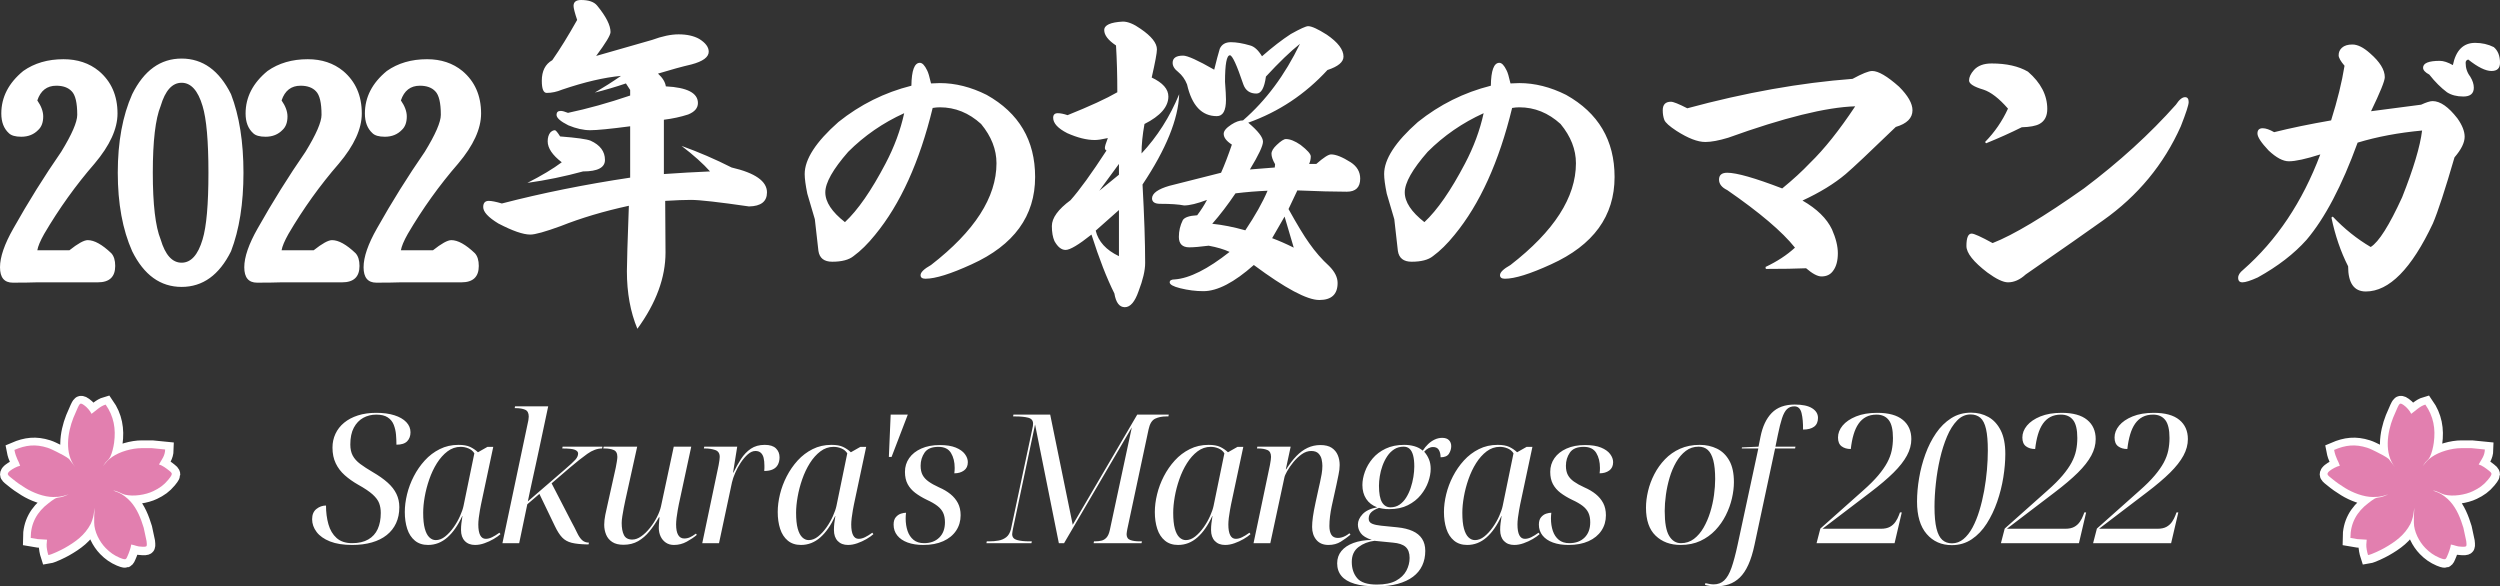 <svg width="1650" height="387"
  xmlns="http://www.w3.org/2000/svg"
  xmlns:xlink="http://www.w3.org/1999/xlink" xml:space="preserve" overflow="hidden">
  <rect width="100%" height="100%" fill="#333333" stroke="none"/>
  <defs>
    <clipPath id="clip0">
      <rect x="1375" y="1044" width="1650" height="387"/>
    </clipPath>
  </defs>
  <g clip-path="url(#clip0)" transform="translate(-1375 -1044)">
    <g>
      <g>
        <g>
          <g>
            <path d="M642.74 638.847C642.136 638.421 641.007 637.591 640.238 637.957 639.611 638.257 638.917 639.887 638.599 640.524 638.599 640.524 635.703 647.2 635.703 647.2 631.805 657.081 629.795 670.757 636.926 679.691 636.926 679.691 632.822 674.331 632.822 674.331 631.267 672.982 626.699 670.593 624.708 669.642 622.688 668.686 620.739 667.613 618.598 666.934 610.671 664.423 604.309 665.144 596.78 668.377 597.797 673.788 599.694 675.854 600.561 678.824 598.612 679.185 595.412 680.914 593.875 682.165 593.191 682.718 592.156 683.622 592.489 684.615 592.746 685.393 594.63 686.737 595.323 687.309 598.443 689.876 600.631 691.385 604.051 693.498 609.148 696.646 616.317 699.41 622.379 699.42 625.092 699.424 626.385 699.34 629.069 698.717 629.069 698.717 632.56 697.682 632.56 697.682 630.826 698.412 629.472 699.04 627.612 699.495 626.08 699.87 625.059 699.706 623.541 700.497 622.473 701.055 620.51 702.592 619.47 703.374 611.702 709.193 607.542 716.708 607.542 726.401 607.542 726.401 612.198 727.188 612.198 727.188 612.198 727.188 618.303 727.563 618.303 727.563 618.303 727.563 618.041 730.753 618.041 730.753 617.928 732.726 618.561 735.827 619.179 737.715 621.559 737.345 627.692 734.347 629.941 733.072 637.09 729.024 643.274 724.592 647.168 717.12 647.758 715.991 648.4 713.981 648.704 712.781 649.182 711.137 649.566 707.056 649.74 706.527 649.74 706.527 649.543 709.474 649.449 712.112 649.379 714.29 649.435 716.248 649.435 716.248 649.44 722.184 652.902 728.893 657.001 733.072 659.808 735.944 662.609 737.917 666.306 739.496 667.093 739.828 669.234 740.69 670.026 740.419 670.785 740.151 671.16 738.98 671.474 738.296 672.326 736.446 673.694 732.73 673.868 730.753 676.627 731.175 677.531 732.159 681.143 732.206 681.856 732.21 683.584 732.36 683.983 731.742 684.4 731.241 684.025 729.099 683.983 728.434 683.983 728.434 682.118 719.729 682.118 719.729 682.118 719.729 680.577 715.087 680.577 715.087 678.3 708.884 675.198 703.172 669.796 699.101 665.556 695.906 664.268 696.351 661.944 695.067 666.058 695.897 667.337 697.302 669.796 697.902 675.325 699.242 683.313 698.033 688.415 695.573 692.481 693.615 695.381 691.615 698.281 688.105 698.928 687.328 700.591 685.318 700.647 684.334 700.699 683.317 699.593 682.582 698.89 682.015 697.026 680.525 694.491 678.609 692.195 677.953 694.121 674.538 696.178 672.247 696.271 668.086 696.271 668.086 687.543 667.22 687.543 667.22 687.543 667.22 680.562 667.22 680.562 667.22 674.514 667.224 666.32 669.487 661.359 672.954 658.238 675.133 657.521 676.28 655.249 679.11 655.249 679.11 656.819 676.791 656.819 676.791 657.896 675.446 659.194 674.594 659.99 673.02 661.251 670.522 662.174 666.521 662.563 663.734 663.846 654.514 662.417 646.207 656.997 638.496 653.333 639.54 650.691 642.459 647.688 644.586 646.657 642.492 644.661 640.182 642.74 638.847Z" stroke="#FFFFFF" stroke-width="10.737" stroke-miterlimit="8" fill="#FFFFFF" fill-rule="evenodd" transform="matrix(1 0 0 1.001 787.965 672.135)"/>
            <path d="M642.506 638.613C641.902 638.186 640.772 637.357 640.004 637.722 639.376 638.022 638.683 639.653 638.364 640.29 638.364 640.29 635.469 646.966 635.469 646.966 631.571 656.847 629.561 670.522 636.692 679.457 636.692 679.457 632.588 674.097 632.588 674.097 631.032 672.748 626.464 670.358 624.473 669.407 622.454 668.452 620.505 667.379 618.364 666.7 610.437 664.188 604.075 664.91 596.546 668.142 597.562 673.554 599.46 675.62 600.327 678.585 598.378 678.951 595.178 680.68 593.641 681.931 592.957 682.483 591.922 683.388 592.254 684.381 592.512 685.159 594.395 686.503 595.089 687.075 598.209 689.642 600.397 691.151 603.817 693.264 608.914 696.412 616.082 699.176 622.145 699.186 624.857 699.19 626.151 699.106 628.835 698.483 628.835 698.483 632.325 697.447 632.325 697.447 630.592 698.178 629.238 698.806 627.378 699.26 625.846 699.635 624.825 699.471 623.307 700.263 622.238 700.821 620.275 702.357 619.235 703.14 611.468 708.958 607.307 716.473 607.307 726.167 607.307 726.167 611.959 726.954 611.959 726.954 611.959 726.954 618.069 727.328 618.069 727.328 618.069 727.328 617.806 730.519 617.806 730.519 617.694 732.491 618.326 735.593 618.945 737.481 621.325 737.111 627.458 734.112 629.706 732.838 636.856 728.79 643.04 724.358 646.933 716.886 647.524 715.757 648.161 713.747 648.47 712.547 648.948 710.903 649.332 706.822 649.505 706.293 649.505 706.293 649.309 709.24 649.215 711.877 649.145 714.056 649.201 716.014 649.201 716.014 649.206 721.95 652.668 728.654 656.767 732.838 659.574 735.71 662.375 737.682 666.072 739.261 666.859 739.594 669 740.456 669.792 740.184 670.551 739.917 670.925 738.746 671.239 738.062 672.092 736.211 673.46 732.496 673.633 730.519 676.388 730.941 677.297 731.925 680.909 731.971 681.621 731.976 683.35 732.126 683.748 731.508 684.165 731.002 683.791 728.865 683.748 728.2 683.748 728.2 681.884 719.495 681.884 719.495 681.884 719.495 680.342 714.852 680.342 714.852 678.065 708.649 674.964 702.938 669.562 698.867 665.322 695.672 664.034 696.117 661.71 694.833 665.823 695.662 667.102 697.068 669.562 697.668 675.09 699.008 683.078 697.799 688.18 695.339 692.247 693.381 695.147 691.38 698.047 687.871 698.694 687.093 700.357 685.084 700.413 684.1 700.465 683.083 699.359 682.347 698.656 681.781 696.792 680.291 694.257 678.375 691.961 677.719 693.887 674.303 695.943 672.012 696.037 667.852 696.037 667.852 687.309 666.981 687.309 666.981 687.309 666.981 680.328 666.981 680.328 666.981 674.28 666.99 666.086 669.253 661.124 672.72 658.004 674.898 657.287 676.046 655.015 678.876 655.015 678.876 656.584 676.557 656.584 676.557 657.662 675.212 658.96 674.359 659.756 672.785 661.017 670.288 661.94 666.287 662.328 663.5 663.612 654.279 662.183 645.973 656.763 638.261 653.099 639.306 650.456 642.225 647.453 644.352 646.423 642.258 644.427 639.948 642.506 638.613Z" fill="#E27FAF" fill-rule="evenodd" transform="matrix(1 0 0 1.001 787.965 672.135)"/>
          </g>
        </g>
      </g>
    </g>
    <g>
      <g>
        <g>
          <g>
            <path d="M642.74 638.847C642.136 638.421 641.007 637.591 640.238 637.957 639.611 638.257 638.917 639.887 638.599 640.524 638.599 640.524 635.703 647.2 635.703 647.2 631.805 657.081 629.795 670.757 636.926 679.691 636.926 679.691 632.822 674.331 632.822 674.331 631.267 672.982 626.699 670.593 624.708 669.642 622.688 668.686 620.739 667.613 618.598 666.934 610.671 664.423 604.309 665.144 596.78 668.377 597.797 673.788 599.694 675.854 600.561 678.824 598.612 679.185 595.412 680.914 593.875 682.165 593.191 682.718 592.156 683.622 592.489 684.615 592.746 685.393 594.63 686.737 595.323 687.309 598.443 689.876 600.631 691.385 604.051 693.498 609.148 696.646 616.317 699.41 622.379 699.42 625.092 699.424 626.385 699.34 629.069 698.717 629.069 698.717 632.56 697.682 632.56 697.682 630.826 698.412 629.472 699.04 627.612 699.495 626.08 699.87 625.059 699.706 623.541 700.497 622.473 701.055 620.51 702.592 619.47 703.374 611.702 709.193 607.542 716.708 607.542 726.401 607.542 726.401 612.198 727.188 612.198 727.188 612.198 727.188 618.303 727.563 618.303 727.563 618.303 727.563 618.041 730.753 618.041 730.753 617.928 732.726 618.561 735.827 619.179 737.715 621.559 737.345 627.692 734.347 629.941 733.072 637.09 729.024 643.274 724.592 647.168 717.12 647.758 715.991 648.4 713.981 648.704 712.781 649.182 711.137 649.566 707.056 649.74 706.527 649.74 706.527 649.543 709.474 649.449 712.112 649.379 714.29 649.435 716.248 649.435 716.248 649.44 722.184 652.902 728.893 657.001 733.072 659.808 735.944 662.609 737.917 666.306 739.496 667.093 739.828 669.234 740.69 670.026 740.419 670.785 740.151 671.16 738.98 671.474 738.296 672.326 736.446 673.694 732.73 673.868 730.753 676.627 731.175 677.531 732.159 681.143 732.206 681.856 732.21 683.584 732.36 683.983 731.742 684.4 731.241 684.025 729.099 683.983 728.434 683.983 728.434 682.118 719.729 682.118 719.729 682.118 719.729 680.577 715.087 680.577 715.087 678.3 708.884 675.198 703.172 669.796 699.101 665.556 695.906 664.268 696.351 661.944 695.067 666.058 695.897 667.337 697.302 669.796 697.902 675.325 699.242 683.313 698.033 688.415 695.573 692.481 693.615 695.381 691.615 698.281 688.105 698.928 687.328 700.591 685.318 700.647 684.334 700.699 683.317 699.593 682.582 698.89 682.015 697.026 680.525 694.491 678.609 692.195 677.953 694.121 674.538 696.178 672.247 696.271 668.086 696.271 668.086 687.543 667.22 687.543 667.22 687.543 667.22 680.562 667.22 680.562 667.22 674.514 667.224 666.32 669.487 661.359 672.954 658.238 675.133 657.521 676.28 655.249 679.11 655.249 679.11 656.819 676.791 656.819 676.791 657.896 675.446 659.194 674.594 659.99 673.02 661.251 670.522 662.174 666.521 662.563 663.734 663.846 654.514 662.417 646.207 656.997 638.496 653.333 639.54 650.691 642.459 647.688 644.586 646.657 642.492 644.661 640.182 642.74 638.847Z" stroke="#FFFFFF" stroke-width="10.737" stroke-miterlimit="8" fill="#FFFFFF" fill-rule="evenodd" transform="matrix(1 0 0 1.001 2318.96 672.135)"/>
            <path d="M642.506 638.613C641.902 638.186 640.772 637.357 640.004 637.722 639.376 638.022 638.683 639.653 638.364 640.29 638.364 640.29 635.469 646.966 635.469 646.966 631.571 656.847 629.561 670.522 636.692 679.457 636.692 679.457 632.588 674.097 632.588 674.097 631.032 672.748 626.464 670.358 624.473 669.407 622.454 668.452 620.505 667.379 618.364 666.7 610.437 664.188 604.075 664.91 596.546 668.142 597.562 673.554 599.46 675.62 600.327 678.585 598.378 678.951 595.178 680.68 593.641 681.931 592.957 682.483 591.922 683.388 592.254 684.381 592.512 685.159 594.395 686.503 595.089 687.075 598.209 689.642 600.397 691.151 603.817 693.264 608.914 696.412 616.082 699.176 622.145 699.186 624.857 699.19 626.151 699.106 628.835 698.483 628.835 698.483 632.325 697.447 632.325 697.447 630.592 698.178 629.238 698.806 627.378 699.26 625.846 699.635 624.825 699.471 623.307 700.263 622.238 700.821 620.275 702.357 619.235 703.14 611.468 708.958 607.307 716.473 607.307 726.167 607.307 726.167 611.959 726.954 611.959 726.954 611.959 726.954 618.069 727.328 618.069 727.328 618.069 727.328 617.806 730.519 617.806 730.519 617.694 732.491 618.326 735.593 618.945 737.481 621.325 737.111 627.458 734.112 629.706 732.838 636.856 728.79 643.04 724.358 646.933 716.886 647.524 715.757 648.161 713.747 648.47 712.547 648.948 710.903 649.332 706.822 649.505 706.293 649.505 706.293 649.309 709.24 649.215 711.877 649.145 714.056 649.201 716.014 649.201 716.014 649.206 721.95 652.668 728.654 656.767 732.838 659.574 735.71 662.375 737.682 666.072 739.261 666.859 739.594 669 740.456 669.792 740.184 670.551 739.917 670.925 738.746 671.239 738.062 672.092 736.211 673.46 732.496 673.633 730.519 676.388 730.941 677.297 731.925 680.909 731.971 681.621 731.976 683.35 732.126 683.748 731.508 684.165 731.002 683.791 728.865 683.748 728.2 683.748 728.2 681.884 719.495 681.884 719.495 681.884 719.495 680.342 714.852 680.342 714.852 678.065 708.649 674.964 702.938 669.562 698.867 665.322 695.672 664.034 696.117 661.71 694.833 665.823 695.662 667.102 697.068 669.562 697.668 675.09 699.008 683.078 697.799 688.18 695.339 692.247 693.381 695.147 691.38 698.047 687.871 698.694 687.093 700.357 685.084 700.413 684.1 700.465 683.083 699.359 682.347 698.656 681.781 696.792 680.291 694.257 678.375 691.961 677.719 693.887 674.303 695.943 672.012 696.037 667.852 696.037 667.852 687.309 666.981 687.309 666.981 687.309 666.981 680.328 666.981 680.328 666.981 674.28 666.99 666.086 669.253 661.124 672.72 658.004 674.898 657.287 676.046 655.015 678.876 655.015 678.876 656.584 676.557 656.584 676.557 657.662 675.212 658.96 674.359 659.756 672.785 661.017 670.288 661.94 666.287 662.328 663.5 663.612 654.279 662.183 645.973 656.763 638.261 653.099 639.306 650.456 642.225 647.453 644.352 646.423 642.258 644.427 639.948 642.506 638.613Z" fill="#E27FAF" fill-rule="evenodd" transform="matrix(1 0 0 1.001 2318.96 672.135)"/>
          </g>
        </g>
      </g>
    </g>
    <path d="M2282.15 1400.94C2278.11 1401.42 2274.6 1402.78 2271.63 1405.04 2268.65 1407.3 2267.17 1410.56 2267.17 1414.84 2267.17 1419.2 2268.36 1422.78 2270.73 1425.59 2273.11 1428.41 2277.43 1429.81 2283.7 1429.81 2289.01 1429.81 2293.23 1428.96 2296.36 1427.26 2299.49 1425.55 2301.77 1423.36 2303.2 1420.66 2304.62 1417.97 2305.34 1415.16 2305.34 1412.23 2305.34 1408.98 2304.47 1406.56 2302.72 1404.98 2300.98 1403.4 2298.16 1402.45 2294.28 1402.13ZM2364.87 1338.92C2361.7 1338.92 2358.81 1339.91 2356.19 1341.89 2353.57 1343.87 2351.26 1346.47 2349.23 1349.67 2347.21 1352.88 2345.53 1356.43 2344.18 1360.31 2342.83 1364.19 2341.82 1368.05 2341.15 1371.89 2340.47 1375.73 2340.14 1379.24 2340.14 1382.41 2340.14 1386.76 2340.49 1390.25 2341.21 1392.86 2341.92 1395.48 2342.91 1397.4 2344.18 1398.62 2345.45 1399.85 2346.88 1400.47 2348.46 1400.47 2350.6 1400.47 2352.66 1399.67 2354.64 1398.09 2356.63 1396.51 2358.47 1394.51 2360.17 1392.09 2361.88 1389.67 2363.31 1387.18 2364.46 1384.6 2365.6 1382.03 2366.38 1379.79 2366.77 1377.89L2373.91 1343.2C2373.04 1341.77 2371.77 1340.7 2370.1 1339.99 2368.44 1339.28 2366.69 1338.92 2364.87 1338.92ZM2174.05 1338.92C2170.88 1338.92 2167.99 1339.91 2165.37 1341.89 2162.76 1343.87 2160.44 1346.47 2158.42 1349.67 2156.39 1352.88 2154.71 1356.43 2153.36 1360.31 2152.01 1364.19 2151 1368.05 2150.33 1371.89 2149.66 1375.73 2149.32 1379.24 2149.32 1382.41 2149.32 1386.76 2149.68 1390.25 2150.39 1392.86 2151.1 1395.48 2152.09 1397.4 2153.36 1398.62 2154.63 1399.85 2156.06 1400.47 2157.64 1400.47 2159.78 1400.47 2161.84 1399.67 2163.83 1398.09 2165.81 1396.51 2167.65 1394.51 2169.36 1392.09 2171.06 1389.67 2172.49 1387.18 2173.64 1384.6 2174.79 1382.03 2175.56 1379.79 2175.96 1377.89L2183.09 1343.2C2182.22 1341.77 2180.95 1340.7 2179.29 1339.99 2177.62 1339.28 2175.88 1338.92 2174.05 1338.92ZM1925.16 1338.92C1921.99 1338.92 1919.09 1339.91 1916.48 1341.89 1913.86 1343.87 1911.54 1346.47 1909.52 1349.67 1907.5 1352.88 1905.82 1356.43 1904.47 1360.31 1903.12 1364.19 1902.11 1368.05 1901.44 1371.89 1900.76 1375.73 1900.42 1379.24 1900.42 1382.41 1900.42 1386.76 1900.78 1390.25 1901.49 1392.86 1902.21 1395.48 1903.2 1397.4 1904.47 1398.62 1905.74 1399.85 1907.16 1400.47 1908.75 1400.47 1910.89 1400.47 1912.95 1399.67 1914.93 1398.09 1916.91 1396.51 1918.76 1394.51 1920.46 1392.09 1922.17 1389.67 1923.59 1387.18 1924.74 1384.6 1925.89 1382.03 1926.67 1379.79 1927.06 1377.89L1934.2 1343.2C1933.32 1341.77 1932.06 1340.7 1930.39 1339.99 1928.73 1339.28 1926.98 1338.92 1925.16 1338.92ZM1679.03 1338.92C1675.86 1338.92 1672.97 1339.91 1670.35 1341.89 1667.73 1343.87 1665.42 1346.47 1663.39 1349.67 1661.37 1352.88 1659.69 1356.43 1658.34 1360.31 1656.99 1364.19 1655.98 1368.05 1655.31 1371.89 1654.63 1375.73 1654.3 1379.24 1654.3 1382.41 1654.3 1386.76 1654.65 1390.25 1655.37 1392.86 1656.08 1395.48 1657.07 1397.4 1658.34 1398.62 1659.61 1399.85 1661.03 1400.47 1662.62 1400.47 1664.76 1400.47 1666.82 1399.67 1668.8 1398.09 1670.79 1396.51 1672.63 1394.51 1674.33 1392.09 1676.04 1389.67 1677.46 1387.18 1678.61 1384.6 1679.76 1382.03 1680.54 1379.79 1680.93 1377.89L1688.07 1343.2C1687.2 1341.77 1685.93 1340.7 1684.26 1339.99 1682.6 1339.28 1680.85 1338.92 1679.03 1338.92ZM2496.07 1338.8C2492.9 1338.8 2490.08 1339.73 2487.63 1341.59 2485.17 1343.46 2483.05 1345.93 2481.26 1349.02 2479.48 1352.11 2478.03 1355.53 2476.92 1359.3 2475.81 1363.06 2475 1366.84 2474.49 1370.64 2473.97 1374.45 2473.71 1377.97 2473.71 1381.22 2473.71 1388.98 2474.68 1394.47 2476.63 1397.67 2478.57 1400.88 2481.16 1402.49 2484.42 1402.49 2487.67 1402.49 2490.52 1401.55 2492.98 1399.69 2495.43 1397.83 2497.56 1395.36 2499.34 1392.27 2501.12 1389.18 2502.59 1385.77 2503.74 1382.05 2504.89 1378.33 2505.72 1374.56 2506.24 1370.76 2506.75 1366.96 2507.01 1363.44 2507.01 1360.19 2507.01 1355.04 2506.59 1350.9 2505.76 1347.77 2504.93 1344.64 2503.72 1342.37 2502.13 1340.94 2500.55 1339.51 2498.53 1338.8 2496.07 1338.8ZM2301.41 1338.8C2299.04 1338.8 2296.96 1339.38 2295.17 1340.53 2293.39 1341.67 2291.86 1343.2 2290.59 1345.1 2289.32 1347 2288.27 1349.1 2287.44 1351.4 2286.61 1353.69 2286.01 1355.99 2285.66 1358.29 2285.3 1360.58 2285.12 1362.68 2285.12 1364.58 2285.12 1369.65 2285.8 1373.3 2287.14 1375.52 2288.49 1377.73 2290.36 1378.84 2292.73 1378.84 2294.95 1378.84 2296.92 1378.27 2298.62 1377.12 2300.32 1375.97 2301.79 1374.43 2303.02 1372.49 2304.25 1370.54 2305.26 1368.39 2306.05 1366.01 2306.84 1363.63 2307.44 1361.22 2307.84 1358.76 2308.23 1356.31 2308.43 1354.01 2308.43 1351.87 2308.43 1348.94 2308.17 1346.51 2307.66 1344.56 2307.14 1342.62 2306.37 1341.18 2305.34 1340.23 2304.31 1339.28 2303 1338.8 2301.41 1338.8ZM1773.42 1338.8 1795.54 1338.8 1787.69 1374.33C1787.38 1375.75 1787.04 1377.4 1786.68 1379.26 1786.32 1381.12 1786.01 1382.94 1785.73 1384.72 1785.45 1386.51 1785.31 1387.99 1785.31 1389.18 1785.31 1392.51 1785.81 1395.16 1786.8 1397.14 1787.79 1399.12 1789.63 1400.11 1792.33 1400.11 1794.23 1400.11 1796.19 1399.4 1798.22 1397.97 1800.24 1396.54 1802.16 1394.68 1803.98 1392.39 1805.81 1390.09 1807.35 1387.69 1808.62 1385.2 1809.89 1382.7 1810.76 1380.39 1811.24 1378.25L1819.68 1338.8 1831.22 1338.8 1823.01 1376.94C1822.85 1377.81 1822.61 1379.08 1822.3 1380.74 1821.98 1382.41 1821.72 1384.11 1821.52 1385.85 1821.33 1387.59 1821.23 1389.02 1821.23 1390.13 1821.23 1393.22 1821.68 1395.53 1822.59 1397.08 1823.51 1398.62 1824.83 1399.4 1826.58 1399.4 1827.93 1399.4 1829.17 1399.14 1830.32 1398.62 1831.47 1398.11 1832.8 1397.3 1834.31 1396.19L1834.9 1397.02C1833.16 1398.53 1830.96 1400.01 1828.3 1401.48 1825.65 1402.94 1822.81 1403.67 1819.8 1403.67 1817.74 1403.67 1815.95 1403.16 1814.45 1402.13 1812.94 1401.1 1811.79 1399.73 1811 1398.03 1810.21 1396.33 1809.81 1394.45 1809.81 1392.39 1809.81 1391.75 1809.83 1391.06 1809.87 1390.31 1809.91 1389.55 1809.97 1388.76 1810.05 1387.93 1810.13 1387.1 1810.21 1386.25 1810.29 1385.38L1809.93 1385.38C1807.95 1388.86 1805.85 1391.97 1803.63 1394.7 1801.41 1397.44 1798.91 1399.59 1796.14 1401.18 1793.36 1402.76 1790.15 1403.55 1786.5 1403.55 1783.41 1403.55 1780.93 1402.94 1779.07 1401.71 1777.21 1400.49 1775.86 1398.86 1775.03 1396.84 1774.2 1394.82 1773.78 1392.66 1773.78 1390.37 1773.78 1388.39 1774.02 1386.21 1774.49 1383.83 1774.97 1381.46 1775.44 1379.28 1775.92 1377.3L1781.39 1352.7C1781.63 1351.59 1781.87 1350.29 1782.1 1348.78 1782.34 1347.28 1782.46 1346.21 1782.46 1345.57 1782.46 1343.2 1781.65 1341.67 1780.02 1341 1778.4 1340.33 1776.43 1339.99 1774.14 1339.99L1773.18 1339.99ZM2421.1 1337.73C2425.47 1337.73 2428.99 1338.29 2431.69 1339.4 2434.38 1340.51 2436.39 1341.93 2437.69 1343.67 2439 1345.42 2439.66 1347.2 2439.66 1349.02 2439.66 1351.48 2438.8 1353.32 2437.1 1354.54 2435.39 1355.77 2433.27 1356.39 2430.74 1356.39 2430.82 1355.75 2430.88 1355.14 2430.92 1354.54 2430.96 1353.95 2430.97 1353.38 2430.97 1352.82 2430.97 1348.94 2430.16 1345.65 2428.54 1342.96 2426.91 1340.27 2424.16 1338.92 2420.27 1338.92 2415.91 1338.92 2412.86 1340.19 2411.12 1342.72 2409.37 1345.26 2408.5 1348.15 2408.5 1351.4 2408.5 1353.85 2408.94 1355.89 2409.81 1357.52 2410.68 1359.14 2412.01 1360.58 2413.79 1361.85 2415.58 1363.12 2417.85 1364.39 2420.63 1365.65 2423.56 1366.92 2426.08 1368.41 2428.18 1370.11 2430.28 1371.81 2431.93 1373.79 2433.12 1376.05 2434.3 1378.31 2434.9 1380.98 2434.9 1384.07 2434.9 1387.87 2433.91 1391.26 2431.93 1394.23 2429.94 1397.2 2427.11 1399.52 2423.42 1401.18 2419.74 1402.84 2415.36 1403.67 2410.28 1403.67 2406.32 1403.67 2402.87 1403.14 2399.94 1402.07 2397 1401 2394.73 1399.46 2393.1 1397.44 2391.48 1395.42 2390.66 1393.02 2390.66 1390.25 2390.66 1388.11 2391.16 1386.47 2392.15 1385.32 2393.14 1384.17 2394.27 1383.4 2395.54 1383 2396.81 1382.6 2397.92 1382.41 2398.87 1382.41 2398.79 1383.04 2398.73 1383.67 2398.69 1384.31 2398.65 1384.94 2398.63 1385.57 2398.63 1386.21 2398.63 1389.22 2399.05 1391.95 2399.88 1394.41 2400.71 1396.86 2402.02 1398.82 2403.8 1400.29 2405.59 1401.75 2407.91 1402.49 2410.76 1402.49 2414.96 1402.49 2418.31 1401.26 2420.81 1398.8 2423.3 1396.35 2424.55 1392.98 2424.55 1388.7 2424.55 1386.25 2424.16 1384.17 2423.36 1382.47 2422.57 1380.76 2421.3 1379.24 2419.56 1377.89 2417.81 1376.54 2415.48 1375.2 2412.54 1373.85 2409.61 1372.43 2407.07 1370.9 2404.93 1369.28 2402.79 1367.65 2401.13 1365.73 2399.94 1363.52 2398.75 1361.3 2398.15 1358.6 2398.15 1355.44 2398.15 1352.03 2399.09 1349 2400.95 1346.35 2402.81 1343.69 2405.47 1341.59 2408.92 1340.05 2412.36 1338.51 2416.43 1337.73 2421.1 1337.73ZM2246.46 1337.73C2249.63 1337.73 2252.13 1338.35 2253.95 1339.57 2255.77 1340.8 2257.1 1342.41 2257.93 1344.39 2258.77 1346.37 2259.18 1348.54 2259.18 1350.92 2259.18 1352.9 2258.93 1355.06 2258.41 1357.4 2257.89 1359.73 2257.44 1361.93 2257.04 1363.99L2253.95 1378.01C2253.47 1380.23 2253.1 1382.47 2252.82 1384.72 2252.54 1386.98 2252.4 1389.14 2252.4 1391.2 2252.4 1393.65 2252.84 1395.57 2253.71 1396.96 2254.58 1398.35 2256.01 1399.04 2257.99 1399.04 2258.87 1399.04 2259.72 1398.92 2260.55 1398.68 2261.38 1398.45 2262.22 1398.11 2263.05 1397.67 2263.88 1397.24 2264.73 1396.66 2265.6 1395.95L2266.32 1396.9C2264.42 1398.49 2262.29 1400.01 2259.96 1401.48 2257.62 1402.94 2254.9 1403.67 2251.81 1403.67 2248.32 1403.67 2245.65 1402.54 2243.78 1400.29 2241.92 1398.03 2240.99 1395.2 2240.99 1391.79 2240.99 1389.89 2241.17 1387.65 2241.52 1385.08 2241.88 1382.51 2242.46 1379.4 2243.25 1375.75L2245.27 1366.49C2245.51 1365.38 2245.82 1363.97 2246.22 1362.27 2246.62 1360.56 2246.97 1358.76 2247.29 1356.86 2247.61 1354.96 2247.77 1353.18 2247.77 1351.51 2247.77 1350.17 2247.61 1348.74 2247.29 1347.24 2246.97 1345.73 2246.28 1344.43 2245.21 1343.32 2244.14 1342.21 2242.53 1341.65 2240.39 1341.65 2238.25 1341.65 2236.17 1342.37 2234.15 1343.79 2232.13 1345.22 2230.29 1346.96 2228.62 1349.02 2226.96 1351.08 2225.59 1353.06 2224.52 1354.96 2223.45 1356.86 2222.83 1358.29 2222.68 1359.24L2213.4 1402.49 2202.34 1402.49 2213.16 1350.92C2213.4 1349.81 2213.58 1348.72 2213.7 1347.65 2213.82 1346.58 2213.88 1345.89 2213.88 1345.57 2213.88 1343.2 2213.06 1341.67 2211.44 1341 2209.81 1340.33 2207.85 1339.99 2205.55 1339.99L2204.6 1339.99 2204.84 1338.8 2226.84 1338.8 2223.63 1353.77 2223.86 1353.77C2226.08 1350.29 2228.34 1347.36 2230.64 1344.98 2232.94 1342.6 2235.4 1340.8 2238.02 1339.57 2240.63 1338.35 2243.45 1337.73 2246.46 1337.73ZM1995.22 1337.73C1999.58 1337.73 2003.11 1338.29 2005.8 1339.4 2008.5 1340.51 2010.5 1341.93 2011.81 1343.67 2013.12 1345.42 2013.77 1347.2 2013.77 1349.02 2013.77 1351.48 2012.92 1353.32 2011.21 1354.54 2009.51 1355.77 2007.39 1356.39 2004.85 1356.39 2004.93 1355.75 2004.99 1355.14 2005.03 1354.54 2005.07 1353.95 2005.09 1353.38 2005.09 1352.82 2005.09 1348.94 2004.28 1345.65 2002.65 1342.96 2001.03 1340.27 1998.27 1338.92 1994.39 1338.92 1990.03 1338.92 1986.98 1340.19 1985.23 1342.72 1983.49 1345.26 1982.61 1348.15 1982.61 1351.4 1982.61 1353.85 1983.05 1355.89 1983.92 1357.52 1984.79 1359.14 1986.12 1360.58 1987.91 1361.85 1989.69 1363.12 1991.97 1364.39 1994.74 1365.65 1997.68 1366.92 2000.19 1368.41 2002.3 1370.11 2004.4 1371.81 2006.04 1373.79 2007.23 1376.05 2008.42 1378.31 2009.01 1380.98 2009.01 1384.07 2009.01 1387.87 2008.02 1391.26 2006.04 1394.23 2004.06 1397.2 2001.23 1399.52 1997.54 1401.18 1993.85 1402.84 1989.47 1403.67 1984.4 1403.67 1980.43 1403.67 1976.99 1403.14 1974.05 1402.07 1971.12 1401 1968.84 1399.46 1967.22 1397.44 1965.59 1395.42 1964.78 1393.02 1964.78 1390.25 1964.78 1388.11 1965.27 1386.47 1966.26 1385.32 1967.25 1384.17 1968.38 1383.4 1969.65 1383 1970.92 1382.6 1972.03 1382.41 1972.98 1382.41 1972.9 1383.04 1972.84 1383.67 1972.8 1384.31 1972.76 1384.94 1972.74 1385.57 1972.74 1386.21 1972.74 1389.22 1973.16 1391.95 1973.99 1394.41 1974.83 1396.86 1976.13 1398.82 1977.92 1400.29 1979.7 1401.75 1982.02 1402.49 1984.87 1402.49 1989.08 1402.49 1992.43 1401.26 1994.92 1398.8 1997.42 1396.35 1998.67 1392.98 1998.67 1388.7 1998.67 1386.25 1998.27 1384.17 1997.48 1382.47 1996.69 1380.76 1995.42 1379.24 1993.67 1377.89 1991.93 1376.54 1989.59 1375.2 1986.66 1373.85 1983.72 1372.43 1981.19 1370.9 1979.05 1369.28 1976.91 1367.65 1975.24 1365.73 1974.05 1363.52 1972.86 1361.3 1972.27 1358.6 1972.27 1355.44 1972.27 1352.03 1973.2 1349 1975.06 1346.35 1976.93 1343.69 1979.58 1341.59 1983.03 1340.05 1986.48 1338.51 1990.54 1337.73 1995.22 1337.73ZM2496.78 1337.61C2500.98 1337.61 2504.79 1338.45 2508.2 1340.11 2511.61 1341.77 2514.32 1344.41 2516.34 1348.01 2518.37 1351.61 2519.38 1356.35 2519.38 1362.21 2519.38 1365.61 2518.94 1369.2 2518.07 1372.96 2517.2 1376.72 2515.85 1380.43 2514.03 1384.07 2512.2 1387.71 2509.9 1391 2507.13 1393.93 2504.35 1396.86 2501.06 1399.22 2497.26 1401 2493.45 1402.78 2489.09 1403.67 2484.18 1403.67 2477.44 1403.67 2471.95 1401.63 2467.71 1397.55 2463.47 1393.48 2461.35 1387.32 2461.35 1379.08 2461.35 1375.59 2461.8 1371.93 2462.71 1368.09 2463.62 1364.25 2465.01 1360.53 2466.88 1356.92 2468.74 1353.32 2471.08 1350.05 2473.89 1347.12 2476.71 1344.19 2480.02 1341.87 2483.82 1340.17 2487.63 1338.47 2491.95 1337.61 2496.78 1337.61ZM2363.44 1337.61C2366.69 1337.61 2369.27 1338.07 2371.17 1338.98 2373.08 1339.89 2374.78 1341.06 2376.29 1342.49L2382.59 1338.92 2386.4 1338.92 2378.31 1376.94C2378.15 1377.81 2377.91 1379.08 2377.6 1380.74 2377.28 1382.41 2377.02 1384.11 2376.82 1385.85 2376.62 1387.59 2376.53 1389.02 2376.53 1390.13 2376.53 1393.3 2376.94 1395.67 2377.77 1397.26 2378.61 1398.84 2379.81 1399.63 2381.4 1399.63 2382.75 1399.63 2384.16 1399.28 2385.62 1398.56 2387.09 1397.85 2388.69 1396.86 2390.44 1395.59L2391.15 1396.54C2390.04 1397.57 2388.54 1398.64 2386.63 1399.75 2384.73 1400.86 2382.71 1401.79 2380.57 1402.54 2378.43 1403.3 2376.37 1403.67 2374.38 1403.67 2371.53 1403.67 2369.27 1402.8 2367.61 1401.06 2365.94 1399.32 2365.11 1396.9 2365.11 1393.81 2365.11 1392.23 2365.19 1390.78 2365.35 1389.48 2365.51 1388.17 2365.74 1386.53 2366.06 1384.54L2365.94 1384.54C2363.17 1390.64 2359.9 1395.36 2356.13 1398.68 2352.37 1402.01 2348.1 1403.67 2343.35 1403.67 2339.86 1403.67 2336.97 1402.72 2334.67 1400.82 2332.37 1398.92 2330.68 1396.33 2329.61 1393.04 2328.54 1389.75 2328.01 1386.05 2328.01 1381.93 2328.01 1378.21 2328.5 1374.31 2329.49 1370.23 2330.48 1366.15 2331.97 1362.19 2333.95 1358.35 2335.94 1354.51 2338.35 1351.02 2341.21 1347.89 2344.06 1344.76 2347.35 1342.27 2351.08 1340.41 2354.8 1338.54 2358.93 1337.61 2363.44 1337.61ZM2172.63 1337.61C2175.88 1337.61 2178.45 1338.07 2180.36 1338.98 2182.26 1339.89 2183.96 1341.06 2185.47 1342.49L2191.77 1338.92 2195.58 1338.92 2187.49 1376.94C2187.33 1377.81 2187.09 1379.08 2186.78 1380.74 2186.46 1382.41 2186.2 1384.11 2186 1385.85 2185.81 1387.59 2185.71 1389.02 2185.71 1390.13 2185.71 1393.3 2186.12 1395.67 2186.96 1397.26 2187.79 1398.84 2189 1399.63 2190.58 1399.63 2191.93 1399.63 2193.34 1399.28 2194.8 1398.56 2196.27 1397.85 2197.88 1396.86 2199.62 1395.59L2200.33 1396.54C2199.22 1397.57 2197.72 1398.64 2195.81 1399.75 2193.91 1400.86 2191.89 1401.79 2189.75 1402.54 2187.61 1403.3 2185.55 1403.67 2183.57 1403.67 2180.71 1403.67 2178.45 1402.8 2176.79 1401.06 2175.12 1399.32 2174.29 1396.9 2174.29 1393.81 2174.29 1392.23 2174.37 1390.78 2174.53 1389.48 2174.69 1388.17 2174.92 1386.53 2175.24 1384.54L2175.12 1384.54C2172.35 1390.64 2169.08 1395.36 2165.31 1398.68 2161.55 1402.01 2157.29 1403.67 2152.53 1403.67 2149.04 1403.67 2146.15 1402.72 2143.85 1400.82 2141.55 1398.92 2139.86 1396.33 2138.79 1393.04 2137.72 1389.75 2137.19 1386.05 2137.19 1381.93 2137.19 1378.21 2137.68 1374.31 2138.68 1370.23 2139.67 1366.15 2141.15 1362.19 2143.13 1358.35 2145.12 1354.51 2147.53 1351.02 2150.39 1347.89 2153.24 1344.76 2156.53 1342.27 2160.26 1340.41 2163.98 1338.54 2168.11 1337.61 2172.63 1337.61ZM1923.73 1337.61C1926.98 1337.61 1929.56 1338.07 1931.46 1338.98 1933.36 1339.89 1935.07 1341.06 1936.57 1342.49L1942.88 1338.92 1946.68 1338.92 1938.6 1376.94C1938.44 1377.81 1938.2 1379.08 1937.88 1380.74 1937.57 1382.41 1937.31 1384.11 1937.11 1385.85 1936.91 1387.59 1936.81 1389.02 1936.81 1390.13 1936.81 1393.3 1937.23 1395.67 1938.06 1397.26 1938.89 1398.84 1940.1 1399.63 1941.69 1399.63 1943.04 1399.63 1944.44 1399.28 1945.91 1398.56 1947.38 1397.85 1948.98 1396.86 1950.73 1395.59L1951.44 1396.54C1950.33 1397.57 1948.82 1398.64 1946.92 1399.75 1945.02 1400.86 1943 1401.79 1940.86 1402.54 1938.72 1403.3 1936.65 1403.67 1934.67 1403.67 1931.82 1403.67 1929.56 1402.8 1927.89 1401.06 1926.23 1399.32 1925.4 1396.9 1925.4 1393.81 1925.4 1392.23 1925.48 1390.78 1925.63 1389.48 1925.79 1388.17 1926.03 1386.53 1926.35 1384.54L1926.23 1384.54C1923.45 1390.64 1920.18 1395.36 1916.42 1398.68 1912.65 1402.01 1908.39 1403.67 1903.64 1403.67 1900.15 1403.67 1897.25 1402.72 1894.95 1400.82 1892.66 1398.92 1890.97 1396.33 1889.9 1393.04 1888.83 1389.75 1888.3 1386.05 1888.3 1381.93 1888.3 1378.21 1888.79 1374.31 1889.78 1370.23 1890.77 1366.15 1892.26 1362.19 1894.24 1358.35 1896.22 1354.51 1898.64 1351.02 1901.49 1347.89 1904.35 1344.76 1907.64 1342.27 1911.36 1340.41 1915.09 1338.54 1919.21 1337.61 1923.73 1337.61ZM1879.75 1337.61C1883.08 1337.61 1885.54 1338.39 1887.12 1339.93 1888.71 1341.48 1889.5 1343.44 1889.5 1345.81 1889.5 1347.63 1889.14 1349.24 1888.43 1350.62 1887.72 1352.01 1886.61 1353.06 1885.1 1353.77 1883.59 1354.49 1881.69 1354.84 1879.39 1354.84 1879.47 1354.21 1879.51 1353.59 1879.51 1353 1879.51 1352.41 1879.51 1351.83 1879.51 1351.28 1879.51 1349.3 1879.33 1347.59 1878.98 1346.17 1878.62 1344.74 1878.01 1343.63 1877.13 1342.84 1876.26 1342.05 1875.07 1341.65 1873.57 1341.65 1871.9 1341.65 1870.24 1342.39 1868.57 1343.85 1866.91 1345.32 1865.34 1347.16 1863.87 1349.38 1862.41 1351.59 1861.18 1353.87 1860.19 1356.21 1859.2 1358.54 1858.5 1360.58 1858.11 1362.33L1849.55 1402.49 1838.49 1402.49 1849.31 1350.92C1849.55 1349.81 1849.72 1348.72 1849.84 1347.65 1849.96 1346.58 1850.02 1345.89 1850.02 1345.57 1850.02 1343.2 1849.01 1341.67 1846.99 1341 1844.97 1340.33 1842.81 1339.99 1840.51 1339.99L1839.56 1339.99 1839.79 1338.8 1861.56 1338.8 1858.82 1355.91 1859.06 1355.91C1860.64 1352.66 1862.33 1349.65 1864.11 1346.88 1865.9 1344.11 1868.04 1341.87 1870.53 1340.17 1873.03 1338.47 1876.1 1337.61 1879.75 1337.61ZM1677.6 1337.61C1680.85 1337.61 1683.43 1338.07 1685.33 1338.98 1687.24 1339.89 1688.94 1341.06 1690.45 1342.49L1696.75 1338.92 1700.55 1338.92 1692.47 1376.94C1692.31 1377.81 1692.07 1379.08 1691.75 1380.74 1691.44 1382.41 1691.18 1384.11 1690.98 1385.85 1690.78 1387.59 1690.68 1389.02 1690.68 1390.13 1690.68 1393.3 1691.1 1395.67 1691.93 1397.26 1692.77 1398.84 1693.97 1399.63 1695.56 1399.63 1696.91 1399.63 1698.31 1399.28 1699.78 1398.56 1701.25 1397.85 1702.85 1396.86 1704.6 1395.59L1705.31 1396.54C1704.2 1397.57 1702.69 1398.64 1700.79 1399.75 1698.89 1400.86 1696.87 1401.79 1694.73 1402.54 1692.59 1403.3 1690.53 1403.67 1688.54 1403.67 1685.69 1403.67 1683.43 1402.8 1681.77 1401.06 1680.1 1399.32 1679.27 1396.9 1679.27 1393.81 1679.27 1392.23 1679.35 1390.78 1679.51 1389.48 1679.66 1388.17 1679.9 1386.53 1680.22 1384.54L1680.1 1384.54C1677.33 1390.64 1674.06 1395.36 1670.29 1398.68 1666.52 1402.01 1662.26 1403.67 1657.51 1403.67 1654.02 1403.67 1651.13 1402.72 1648.83 1400.82 1646.53 1398.92 1644.84 1396.33 1643.77 1393.04 1642.7 1389.75 1642.17 1386.05 1642.17 1381.93 1642.17 1378.21 1642.66 1374.31 1643.65 1370.23 1644.64 1366.15 1646.13 1362.19 1648.11 1358.35 1650.09 1354.51 1652.51 1351.02 1655.37 1347.89 1658.22 1344.76 1661.51 1342.27 1665.24 1340.41 1668.96 1338.54 1673.08 1337.61 1677.6 1337.61ZM2326.86 1332.98C2328.84 1332.98 2330.33 1333.5 2331.32 1334.52 2332.31 1335.55 2332.81 1336.86 2332.81 1338.45 2332.81 1340.19 2332.31 1341.85 2331.32 1343.44 2330.33 1345.02 2328.49 1345.81 2325.79 1345.81 2325.79 1343.91 2325.42 1342.31 2324.66 1341 2323.91 1339.69 2322.62 1339.04 2320.8 1339.04 2319.77 1339.04 2318.74 1339.32 2317.71 1339.87 2316.68 1340.43 2315.76 1341.18 2314.97 1342.13 2316.32 1343.63 2317.37 1345.32 2318.12 1347.18 2318.88 1349.04 2319.25 1351.12 2319.25 1353.42 2319.25 1356.11 2318.72 1358.98 2317.65 1362.03 2316.58 1365.08 2314.93 1367.97 2312.71 1370.7 2310.49 1373.44 2307.66 1375.67 2304.21 1377.42 2300.76 1379.16 2296.7 1380.03 2292.02 1380.03 2291.23 1380.03 2290.43 1380.01 2289.64 1379.97 2288.85 1379.93 2288.08 1379.83 2287.32 1379.67 2286.57 1379.52 2285.84 1379.36 2285.12 1379.2 2282.9 1379.99 2281.22 1380.94 2280.07 1382.05 2278.92 1383.16 2278.34 1384.58 2278.34 1386.33 2278.34 1387.91 2279.1 1389.02 2280.6 1389.65 2282.11 1390.29 2284.09 1390.72 2286.55 1390.96L2297.25 1392.03C2301.22 1392.43 2304.57 1393.24 2307.3 1394.47 2310.04 1395.69 2312.12 1397.4 2313.54 1399.57 2314.97 1401.75 2315.68 1404.43 2315.68 1407.59 2315.68 1411.16 2315.01 1414.39 2313.66 1417.28 2312.31 1420.17 2310.29 1422.62 2307.6 1424.64 2304.9 1426.66 2301.55 1428.23 2297.55 1429.34 2293.55 1430.45 2288.85 1431 2283.46 1431 2277.67 1431 2272.85 1430.43 2269.01 1429.28 2265.17 1428.13 2262.29 1426.43 2260.39 1424.17 2258.49 1421.91 2257.53 1419.12 2257.53 1415.79 2257.53 1412.62 2258.47 1409.91 2260.33 1407.65 2262.19 1405.4 2264.83 1403.63 2268.24 1402.37 2271.65 1401.1 2275.69 1400.43 2280.37 1400.35 2276.8 1399.16 2274.38 1397.67 2273.11 1395.89 2271.84 1394.11 2271.21 1392.23 2271.21 1390.25 2271.21 1387.87 2272.24 1385.57 2274.3 1383.36 2276.36 1381.14 2279.57 1379.63 2283.93 1378.84 2280.76 1377.65 2278.34 1375.79 2276.68 1373.26 2275.02 1370.72 2274.18 1367.67 2274.18 1364.11 2274.18 1361.34 2274.74 1358.41 2275.85 1355.32 2276.96 1352.23 2278.64 1349.34 2280.9 1346.64 2283.16 1343.95 2286.03 1341.77 2289.52 1340.11 2293.01 1338.45 2297.09 1337.61 2301.77 1337.61 2304.15 1337.61 2306.39 1337.91 2308.49 1338.51 2310.59 1339.1 2312.43 1340.07 2314.02 1341.42 2315.05 1339.83 2316.22 1338.41 2317.53 1337.14 2318.84 1335.87 2320.28 1334.86 2321.87 1334.11 2323.45 1333.36 2325.12 1332.98 2326.86 1332.98ZM2043.87 1317.65 2068.13 1317.65 2083 1390.37 2125.57 1317.65 2146.38 1317.65 2146.14 1318.84 2144.59 1318.84C2141.9 1318.84 2139.5 1319.34 2137.4 1320.33 2135.3 1321.32 2133.85 1323.67 2133.06 1327.4L2119.03 1393.22C2118.95 1393.69 2118.85 1394.27 2118.73 1394.94 2118.61 1395.61 2118.55 1396.15 2118.55 1396.54 2118.55 1398.53 2119.36 1399.81 2120.99 1400.41 2122.62 1401 2124.66 1401.3 2127.11 1401.3L2128.66 1401.3 2128.42 1402.49 2096.79 1402.49 2097.03 1401.3 2097.39 1401.3C2099.13 1401.3 2100.66 1401.14 2101.96 1400.82 2103.27 1400.51 2104.4 1399.81 2105.35 1398.74 2106.3 1397.67 2107.02 1396.03 2107.49 1393.81L2122 1326.09 2077.29 1402.49 2073.84 1402.49 2058.14 1324.19 2043.52 1393.22C2043.44 1393.69 2043.34 1394.27 2043.22 1394.94 2043.1 1395.61 2043.04 1396.15 2043.04 1396.54 2043.04 1398.53 2044.11 1399.81 2046.25 1400.41 2048.39 1401 2051.13 1401.3 2054.46 1401.3L2056 1401.3 2055.76 1402.49 2026.04 1402.49 2026.27 1401.3 2027.82 1401.3C2030.04 1401.3 2032.12 1401.12 2034.06 1400.76 2036 1400.41 2037.69 1399.67 2039.12 1398.56 2040.54 1397.46 2041.57 1395.71 2042.21 1393.34L2056.36 1326.92C2056.52 1326.45 2056.64 1325.85 2056.72 1325.14 2056.8 1324.43 2056.83 1323.91 2056.83 1323.59 2056.83 1321.53 2055.74 1320.23 2053.56 1319.67 2051.38 1319.12 2048.59 1318.84 2045.18 1318.84L2043.64 1318.84ZM1962.84 1317.65 1974.14 1317.65 1963.44 1345.57 1961.65 1345.57ZM2675.56 1317.53C2672.23 1317.53 2669.27 1318.86 2666.7 1321.52 2664.12 1324.17 2661.9 1327.69 2660.04 1332.09 2658.18 1336.49 2656.63 1341.36 2655.4 1346.7 2654.17 1352.05 2653.26 1357.5 2652.67 1363.04 2652.07 1368.58 2651.77 1373.73 2651.77 1378.49 2651.77 1384.51 2652.21 1389.28 2653.08 1392.8 2653.95 1396.33 2655.24 1398.84 2656.95 1400.35 2658.65 1401.85 2660.77 1402.6 2663.31 1402.6 2666.08 1402.6 2668.6 1401.67 2670.86 1399.81 2673.12 1397.95 2675.12 1395.4 2676.87 1392.15 2678.61 1388.9 2680.12 1385.2 2681.38 1381.04 2682.65 1376.88 2683.7 1372.51 2684.54 1367.91 2685.37 1363.32 2685.98 1358.74 2686.38 1354.19 2686.77 1349.63 2686.97 1345.34 2686.97 1341.3 2686.97 1335.36 2686.58 1330.64 2685.78 1327.16 2684.99 1323.67 2683.74 1321.2 2682.04 1319.73 2680.33 1318.27 2678.17 1317.53 2675.56 1317.53ZM2796.53 1316.47C2803.98 1316.47 2809.59 1318.01 2813.35 1321.1 2817.12 1324.19 2819 1328.43 2819 1333.81 2819 1337.46 2818.03 1341.08 2816.09 1344.68 2814.14 1348.29 2811.19 1352.05 2807.23 1355.97 2803.26 1359.89 2798.15 1364.23 2791.89 1368.98L2760.37 1392.98 2798.9 1392.98C2801.36 1392.98 2803.34 1392.56 2804.85 1391.73 2806.36 1390.9 2807.58 1389.79 2808.54 1388.41 2809.49 1387.02 2810.24 1385.57 2810.79 1384.07L2811.51 1382.17 2812.7 1382.17 2807.94 1402.49 2756.45 1402.49 2758.95 1392.86 2787.25 1367.67C2791.29 1364.11 2794.58 1360.82 2797.12 1357.81 2799.66 1354.8 2801.64 1351.97 2803.07 1349.32 2804.49 1346.66 2805.48 1344.01 2806.04 1341.36 2806.59 1338.7 2806.87 1335.95 2806.87 1333.1 2806.87 1327.55 2805.94 1323.59 2804.08 1321.22 2802.21 1318.84 2799.54 1317.65 2796.05 1317.65 2793.35 1317.65 2791.04 1318.17 2789.09 1319.2 2787.15 1320.23 2785.51 1321.71 2784.16 1323.65 2782.81 1325.59 2781.72 1327.97 2780.89 1330.78 2780.06 1333.59 2779.44 1336.78 2779.04 1340.35 2776.59 1340.35 2774.57 1339.75 2772.98 1338.56 2771.39 1337.38 2770.6 1335.44 2770.6 1332.74 2770.6 1329.97 2771.61 1327.36 2773.63 1324.9 2775.66 1322.45 2778.61 1320.43 2782.49 1318.84 2786.38 1317.26 2791.05 1316.47 2796.53 1316.47ZM2735.68 1316.47C2743.14 1316.47 2748.75 1318.01 2752.51 1321.1 2756.28 1324.19 2758.16 1328.43 2758.16 1333.81 2758.16 1337.46 2757.19 1341.08 2755.25 1344.68 2753.3 1348.29 2750.35 1352.05 2746.39 1355.97 2742.42 1359.89 2737.31 1364.23 2731.05 1368.98L2699.53 1392.98 2738.06 1392.98C2740.52 1392.98 2742.5 1392.56 2744.01 1391.73 2745.51 1390.9 2746.74 1389.79 2747.69 1388.41 2748.65 1387.02 2749.4 1385.57 2749.95 1384.07L2750.67 1382.17 2751.86 1382.17 2747.1 1402.49 2695.61 1402.49 2698.11 1392.86 2726.41 1367.67C2730.45 1364.11 2733.74 1360.82 2736.28 1357.81 2738.82 1354.8 2740.8 1351.97 2742.22 1349.32 2743.65 1346.66 2744.64 1344.01 2745.2 1341.36 2745.75 1338.7 2746.03 1335.95 2746.03 1333.1 2746.03 1327.55 2745.1 1323.59 2743.24 1321.22 2741.37 1318.84 2738.7 1317.65 2735.21 1317.65 2732.51 1317.65 2730.19 1318.17 2728.25 1319.2 2726.31 1320.23 2724.67 1321.71 2723.32 1323.65 2721.97 1325.59 2720.88 1327.97 2720.05 1330.78 2719.21 1333.59 2718.6 1336.78 2718.2 1340.35 2715.75 1340.35 2713.72 1339.75 2712.14 1338.56 2710.55 1337.38 2709.76 1335.44 2709.76 1332.74 2709.76 1329.97 2710.77 1327.36 2712.79 1324.9 2714.81 1322.45 2717.77 1320.43 2721.65 1318.84 2725.54 1317.26 2730.21 1316.47 2735.68 1316.47ZM2614 1316.47C2621.46 1316.47 2627.06 1318.01 2630.83 1321.1 2634.6 1324.19 2636.48 1328.43 2636.48 1333.81 2636.48 1337.46 2635.51 1341.08 2633.56 1344.68 2631.62 1348.29 2628.67 1352.05 2624.71 1355.97 2620.74 1359.89 2615.63 1364.23 2609.37 1368.98L2577.85 1392.98 2616.38 1392.98C2618.84 1392.98 2620.82 1392.56 2622.33 1391.73 2623.83 1390.9 2625.06 1389.79 2626.01 1388.41 2626.96 1387.02 2627.72 1385.57 2628.27 1384.07L2628.99 1382.17 2630.18 1382.17 2625.42 1402.49 2573.93 1402.49 2576.43 1392.86 2604.73 1367.67C2608.77 1364.11 2612.06 1360.82 2614.6 1357.81 2617.13 1354.8 2619.12 1351.97 2620.54 1349.32 2621.97 1346.66 2622.96 1344.01 2623.52 1341.36 2624.07 1338.7 2624.35 1335.95 2624.35 1333.1 2624.35 1327.55 2623.42 1323.59 2621.55 1321.22 2619.69 1318.84 2617.02 1317.65 2613.53 1317.65 2610.83 1317.65 2608.51 1318.17 2606.57 1319.2 2604.63 1320.23 2602.98 1321.71 2601.64 1323.65 2600.29 1325.59 2599.2 1327.97 2598.37 1330.78 2597.53 1333.59 2596.92 1336.78 2596.52 1340.35 2594.06 1340.35 2592.04 1339.75 2590.46 1338.56 2588.87 1337.38 2588.08 1335.44 2588.08 1332.74 2588.08 1329.97 2589.09 1327.36 2591.11 1324.9 2593.13 1322.45 2596.09 1320.43 2599.97 1318.84 2603.86 1317.26 2608.53 1316.47 2614 1316.47ZM1623.33 1316.47C1627.93 1316.47 1631.92 1317 1635.29 1318.07 1638.65 1319.14 1641.27 1320.64 1643.13 1322.58 1645 1324.53 1645.93 1326.76 1645.93 1329.3 1645.93 1331.75 1645.19 1333.73 1643.73 1335.24 1642.26 1336.74 1639.9 1337.5 1636.65 1337.5 1636.65 1335.36 1636.55 1333.14 1636.36 1330.84 1636.16 1328.54 1635.66 1326.39 1634.87 1324.37 1634.08 1322.35 1632.77 1320.72 1630.94 1319.5 1629.12 1318.27 1626.58 1317.65 1623.33 1317.65 1620.16 1317.65 1617.29 1318.37 1614.71 1319.79 1612.14 1321.22 1610.07 1323.38 1608.53 1326.27 1606.98 1329.16 1606.21 1332.86 1606.21 1337.38 1606.21 1340.31 1606.75 1342.76 1607.82 1344.74 1608.89 1346.72 1610.53 1348.54 1612.75 1350.21 1614.97 1351.87 1617.71 1353.65 1620.96 1355.55 1624.92 1357.85 1628.21 1360.17 1630.83 1362.51 1633.44 1364.84 1635.38 1367.34 1636.65 1369.99 1637.92 1372.64 1638.56 1375.55 1638.56 1378.72 1638.56 1382.68 1637.84 1386.21 1636.41 1389.3 1634.99 1392.39 1632.93 1395 1630.23 1397.14 1627.54 1399.28 1624.27 1400.9 1620.42 1402.01 1616.58 1403.12 1612.23 1403.67 1607.4 1403.67 1601.61 1403.67 1596.76 1402.9 1592.83 1401.36 1588.91 1399.81 1585.95 1397.73 1583.97 1395.12 1581.99 1392.51 1581 1389.69 1581 1386.68 1581 1383.67 1581.95 1381.42 1583.85 1379.91 1585.76 1378.41 1587.86 1377.65 1590.16 1377.65 1590.16 1382.09 1590.69 1386.21 1591.76 1390.01 1592.83 1393.81 1594.64 1396.84 1597.17 1399.1 1599.71 1401.36 1603.12 1402.49 1607.4 1402.49 1611.68 1402.49 1615.23 1401.67 1618.04 1400.05 1620.86 1398.43 1622.94 1396.13 1624.29 1393.16 1625.63 1390.19 1626.31 1386.64 1626.31 1382.53 1626.31 1380.15 1625.95 1378.01 1625.24 1376.11 1624.52 1374.21 1623.1 1372.29 1620.96 1370.35 1618.82 1368.41 1615.6 1366.25 1611.32 1363.87 1607.99 1361.97 1605.06 1359.89 1602.52 1357.63 1599.99 1355.38 1598 1352.76 1596.58 1349.79 1595.15 1346.82 1594.44 1343.36 1594.44 1339.4 1594.44 1336.15 1595.09 1333.12 1596.4 1330.31 1597.71 1327.5 1599.61 1325.06 1602.11 1323 1604.6 1320.94 1607.64 1319.34 1611.2 1318.19 1614.77 1317.04 1618.82 1316.47 1623.33 1316.47ZM2675.91 1316.35C2680.12 1316.35 2683.92 1317.3 2687.33 1319.2 2690.74 1321.1 2693.45 1324.05 2695.48 1328.05 2697.5 1332.05 2698.51 1337.22 2698.51 1343.55 2698.51 1348.39 2698.07 1353.53 2697.2 1359 2696.33 1364.47 2694.98 1369.83 2693.16 1375.1 2691.33 1380.37 2689.03 1385.18 2686.26 1389.53 2683.48 1393.89 2680.18 1397.36 2676.33 1399.93 2672.49 1402.51 2668.11 1403.79 2663.19 1403.79 2656.37 1403.79 2650.84 1401.34 2646.6 1396.43 2642.36 1391.52 2640.24 1384.39 2640.24 1375.04 2640.24 1370.13 2640.7 1364.96 2641.61 1359.53 2642.52 1354.11 2643.91 1348.84 2645.77 1343.73 2647.63 1338.62 2649.97 1334.01 2652.78 1329.89 2655.6 1325.77 2658.93 1322.49 2662.77 1320.03 2666.62 1317.57 2671 1316.35 2675.91 1316.35ZM1714.93 1312.19 1736.81 1312.19 1732.17 1334.05C1731.78 1335.87 1731.28 1338.19 1730.69 1341 1730.09 1343.81 1729.44 1346.86 1728.72 1350.15 1728.01 1353.44 1727.3 1356.68 1726.58 1359.89 1725.87 1363.1 1725.24 1366.03 1724.68 1368.68 1724.13 1371.34 1723.69 1373.42 1723.37 1374.92L1747.87 1353.77C1751.28 1350.84 1753.58 1348.7 1754.77 1347.36 1755.96 1346.01 1756.55 1344.66 1756.55 1343.32 1756.55 1342.29 1755.86 1341.48 1754.47 1340.88 1753.08 1340.29 1750.29 1339.99 1746.09 1339.99L1746.32 1338.8 1772.6 1338.8 1772.37 1339.99C1769.19 1339.99 1765.94 1341.18 1762.61 1343.55 1759.29 1345.93 1755.52 1348.9 1751.32 1352.47L1739.06 1363.01 1752.15 1388.35C1753.66 1391.12 1754.91 1393.55 1755.9 1395.65 1756.89 1397.75 1757.98 1399.36 1759.17 1400.47 1760.36 1401.57 1761.86 1402.13 1763.69 1402.13L1763.45 1403.32 1762.61 1403.32C1758.33 1403.24 1754.91 1402.88 1752.33 1402.25 1749.75 1401.61 1747.65 1400.45 1746.03 1398.74 1744.4 1397.04 1742.8 1394.53 1741.21 1391.2L1731 1369.98 1723.02 1376.82 1717.66 1402.49 1706.61 1402.49 1722.9 1325.26C1723.29 1323.67 1723.57 1322.37 1723.73 1321.34 1723.89 1320.31 1723.97 1319.52 1723.97 1318.96 1723.97 1316.58 1723.15 1315.06 1721.53 1314.39 1719.9 1313.71 1717.94 1313.38 1715.64 1313.38L1714.69 1313.38ZM2559.53 1311C2564.6 1311 2568.42 1311.81 2571 1313.44 2573.58 1315.06 2574.87 1317.18 2574.87 1319.79 2574.87 1322.41 2574.01 1324.35 2572.31 1325.61 2570.6 1326.88 2568.17 1327.52 2565 1327.52 2565.07 1323.32 2564.76 1319.71 2564.04 1316.7 2563.33 1313.69 2561.75 1312.19 2559.29 1312.19 2557.31 1312.19 2555.68 1312.8 2554.41 1314.03 2553.14 1315.26 2552.05 1317.26 2551.14 1320.03 2550.23 1322.8 2549.3 1326.52 2548.35 1331.2L2546.8 1338.8 2560 1338.8 2559.76 1339.99 2546.56 1339.99 2533.01 1403.44C2531.9 1408.74 2530.53 1413.18 2528.9 1416.74 2527.28 1420.31 2525.4 1423.12 2523.26 1425.18 2521.12 1427.24 2518.72 1428.72 2516.06 1429.63 2513.41 1430.54 2510.45 1431 2507.2 1431 2506.01 1431 2504.77 1430.9 2503.46 1430.7 2502.15 1430.51 2501.1 1430.29 2500.31 1430.05L2500.54 1428.86C2501.18 1429.02 2502.03 1429.2 2503.1 1429.4 2504.17 1429.59 2505.14 1429.69 2506.01 1429.69 2508.79 1429.69 2511.11 1428.82 2512.97 1427.08 2514.83 1425.34 2516.44 1422.54 2517.79 1418.7 2519.13 1414.86 2520.48 1409.81 2521.83 1403.55L2535.5 1339.99 2524.56 1339.99 2524.68 1339.28 2535.62 1338.8 2536.93 1332.27C2538.28 1325.46 2540.76 1320.21 2544.36 1316.53 2547.97 1312.84 2553.02 1311 2559.53 1311Z" fill="#FFFFFF" fill-rule="evenodd"/>
    <path d="M2222.82 1186.94 2214.61 1201.19C2219.22 1202.92 2223.98 1205 2228.87 1207.45 2226.71 1200.25 2224.7 1193.42 2222.82 1186.94ZM2113.51 1182.62 2098.17 1196.22C2099.9 1203.42 2105.02 1209.04 2113.51 1213.07ZM2211.59 1169.88C2204.53 1170.17 2197.48 1170.75 2190.42 1171.61 2185.38 1179.09 2180.27 1185.79 2175.08 1191.69 2181.99 1192.41 2189.27 1193.85 2196.9 1196.01 2203.38 1186.36 2208.28 1177.65 2211.59 1169.88ZM2113.51 1152.18 2100.55 1169.88 2113.51 1159.3ZM1741.23 1129.94C1741.8 1129.94 1742.95 1131.3 1744.68 1134.04 1755.63 1134.9 1762.33 1135.84 1764.77 1136.85 1771.11 1139.72 1774.28 1143.97 1774.28 1149.58 1774.28 1154.62 1769.45 1157.14 1759.81 1157.14 1747.71 1160.45 1735.47 1162.97 1723.08 1164.7 1732.44 1159.95 1740 1155.41 1745.76 1151.1 1739.57 1146.35 1736.47 1141.74 1736.47 1137.28 1736.47 1134.83 1737.05 1132.89 1738.2 1131.45 1739.21 1130.44 1740.22 1129.94 1741.23 1129.94ZM2354.2 1118.71C2340.23 1125.04 2327.92 1133.54 2317.26 1144.19 2307.18 1155.7 2302.14 1164.63 2302.14 1170.96 2302.14 1177.29 2306.46 1183.84 2315.1 1190.61 2323.6 1182.69 2332.53 1169.81 2341.89 1151.96 2347.65 1141.02 2351.76 1129.94 2354.2 1118.71ZM1971.76 1118.71C1957.79 1125.04 1945.48 1133.54 1934.82 1144.19 1924.74 1155.7 1919.7 1164.63 1919.7 1170.96 1919.7 1177.29 1924.02 1183.84 1932.66 1190.61 1941.16 1182.69 1950.09 1169.81 1959.45 1151.96 1965.21 1141.02 1969.32 1129.94 1971.76 1118.71ZM2817.15 1108.13C2818.73 1108.13 2819.52 1109.21 2819.52 1111.37 2819.52 1113.24 2817.79 1118.56 2814.34 1127.35 2803.1 1152.54 2785.97 1173.26 2762.92 1189.53 2753.27 1196.44 2736.28 1208.32 2711.94 1225.16 2708.19 1228.61 2704.31 1230.34 2700.27 1230.34 2697.1 1230.34 2692.57 1228.18 2686.66 1223.86 2677.45 1216.81 2672.84 1210.98 2672.84 1206.37 2672.84 1200.9 2673.99 1198.17 2676.29 1198.17 2677.88 1198.17 2682.49 1200.25 2690.12 1204.43 2703.8 1199.1 2723.89 1187.08 2750.39 1168.37 2773.72 1150.81 2793.96 1132.38 2811.1 1113.09 2813.26 1109.78 2815.27 1108.13 2817.15 1108.13ZM1494.86 1098.63C1488.67 1098.63 1484.06 1103.74 1481.03 1113.96 1477.58 1122.45 1475.85 1137.13 1475.85 1158.01 1475.85 1178.88 1477.58 1193.56 1481.03 1202.05 1484.06 1212.27 1488.67 1217.38 1494.86 1217.38 1501.05 1217.38 1505.66 1212.27 1508.69 1202.05 1511.28 1193.56 1512.57 1178.88 1512.57 1158.01 1512.57 1137.13 1511.28 1122.45 1508.69 1113.96 1505.66 1103.74 1501.05 1098.63 1494.86 1098.63ZM2610.66 1090.85C2614.7 1090.85 2620.6 1094.31 2628.38 1101.22 2634.28 1107.12 2637.24 1112.3 2637.24 1116.77 2637.24 1121.95 2633.56 1125.62 2626.22 1127.78 2608.94 1144.47 2597.92 1154.84 2593.17 1158.87 2585.68 1165.2 2576.17 1171.03 2564.65 1176.36 2574.16 1181.83 2580.64 1188.16 2584.09 1195.36 2586.69 1201.26 2587.98 1206.52 2587.98 1211.12 2587.98 1216.02 2586.97 1219.83 2584.96 1222.57 2583.23 1225.16 2580.64 1226.45 2577.18 1226.45 2574.59 1226.45 2571.2 1224.65 2567.03 1221.05 2560.26 1221.34 2551.4 1221.49 2540.45 1221.49L2540.24 1220.19C2547.87 1216.59 2554.35 1212.35 2559.68 1207.45 2551.33 1196.94 2536.42 1184.28 2514.96 1169.45 2511.36 1167.72 2509.56 1165.42 2509.56 1162.54 2509.56 1159.52 2511.36 1158.01 2514.96 1158.01 2521.16 1158.01 2533.25 1161.46 2551.26 1168.37 2558.31 1162.61 2564.43 1157 2569.62 1151.53 2578.98 1142.46 2588.92 1130.01 2599.43 1114.17 2580.28 1114.75 2552.34 1121.66 2515.61 1134.9 2509.42 1136.77 2504.38 1137.71 2500.49 1137.71 2495.45 1137.71 2489.11 1135.26 2481.48 1130.37 2476.87 1127.35 2474.21 1124.97 2473.49 1123.24 2472.77 1121.37 2472.41 1119.21 2472.41 1116.77 2472.41 1113.02 2474.21 1111.15 2477.81 1111.15 2479.39 1111.15 2482.99 1112.59 2488.61 1115.47 2526.92 1105.11 2563.28 1098.63 2597.7 1096.04 2604.04 1092.58 2608.36 1090.85 2610.66 1090.85ZM2689.47 1085.89C2699.27 1085.89 2707.26 1087.69 2713.45 1091.29 2721.95 1098.63 2726.2 1106.83 2726.2 1115.9 2726.2 1120.65 2724.47 1123.96 2721.01 1125.83 2718.56 1127.13 2714.68 1127.85 2709.35 1127.99 2702.15 1131.59 2694.3 1135.12 2685.8 1138.57L2685.15 1137.71C2691.49 1131.23 2696.53 1123.89 2700.27 1115.69 2694.37 1108.92 2688.97 1104.75 2684.07 1103.16 2677.73 1101.29 2674.57 1099.28 2674.57 1097.12 2674.57 1094.96 2675.65 1092.65 2677.81 1090.21 2680.4 1087.33 2684.29 1085.89 2689.47 1085.89ZM2364.57 1085.46C2366.16 1085.46 2367.74 1087.11 2369.33 1090.42 2370.05 1091.72 2370.91 1094.6 2371.92 1099.06 2374.08 1098.92 2376.02 1098.84 2377.75 1098.84 2387.98 1098.84 2398.27 1101.43 2408.64 1106.62 2429.96 1118.56 2440.62 1136.63 2440.62 1160.81 2440.62 1186.58 2426.65 1205.8 2398.71 1218.46 2384.88 1224.8 2374.73 1227.96 2368.25 1227.96 2366.08 1227.96 2365 1227.17 2365 1225.59 2365 1223.72 2367.31 1221.49 2371.92 1218.9 2400.72 1196.58 2415.12 1174.2 2415.12 1151.74 2415.12 1142.68 2411.74 1134.04 2404.97 1125.83 2396.91 1118.49 2387.83 1114.82 2377.75 1114.82 2376.17 1114.82 2374.58 1114.97 2373 1115.25 2364.36 1150.81 2351.68 1178.73 2334.98 1199.03 2330.22 1204.93 2325.47 1209.61 2320.72 1213.07 2317.69 1215.51 2313.01 1216.74 2306.68 1216.74 2301.35 1216.74 2298.32 1214.36 2297.6 1209.61 2297.32 1207.16 2296.52 1200.18 2295.23 1188.67 2292.92 1181.04 2291.27 1175.42 2290.26 1171.82 2289.11 1166.21 2288.53 1161.89 2288.53 1158.87 2288.53 1149.08 2295.95 1137.64 2310.78 1124.54 2325.18 1113.02 2341.24 1105.03 2358.96 1100.57 2359.1 1090.49 2360.97 1085.46 2364.57 1085.46ZM1982.13 1085.46C1983.72 1085.46 1985.3 1087.11 1986.89 1090.42 1987.61 1091.72 1988.47 1094.6 1989.48 1099.06 1991.64 1098.92 1993.58 1098.84 1995.31 1098.84 2005.54 1098.84 2015.83 1101.43 2026.2 1106.62 2047.52 1118.56 2058.18 1136.63 2058.18 1160.81 2058.18 1186.58 2044.21 1205.8 2016.27 1218.46 2002.44 1224.8 1992.29 1227.96 1985.81 1227.96 1983.65 1227.96 1982.57 1227.17 1982.57 1225.59 1982.57 1223.72 1984.87 1221.49 1989.48 1218.9 2018.28 1196.58 2032.68 1174.2 2032.68 1151.74 2032.68 1142.68 2029.3 1134.04 2022.53 1125.83 2014.47 1118.49 2005.39 1114.82 1995.31 1114.82 1993.73 1114.82 1992.14 1114.97 1990.56 1115.25 1981.92 1150.81 1969.24 1178.73 1952.54 1199.03 1947.78 1204.93 1943.03 1209.61 1938.28 1213.07 1935.25 1215.51 1930.57 1216.74 1924.24 1216.74 1918.91 1216.74 1915.88 1214.36 1915.16 1209.61 1914.88 1207.16 1914.08 1200.18 1912.79 1188.67 1910.48 1181.04 1908.83 1175.42 1907.82 1171.82 1906.67 1166.21 1906.09 1161.89 1906.09 1158.87 1906.09 1149.08 1913.51 1137.64 1928.34 1124.54 1942.74 1113.02 1958.8 1105.03 1976.52 1100.57 1976.66 1090.49 1978.53 1085.46 1982.13 1085.46ZM1656.87 1083.08C1666.09 1083.08 1673.87 1085.67 1680.2 1090.85 1688.41 1097.76 1692.52 1107.12 1692.52 1118.92 1692.52 1129 1687.48 1140.01 1677.4 1151.96 1665.01 1166.21 1653.92 1181.69 1644.13 1198.38 1641.53 1202.99 1640.02 1206.59 1639.59 1209.18L1660.76 1209.18C1666.38 1204.72 1670.41 1202.49 1672.86 1202.49 1677.18 1202.49 1682.36 1205.36 1688.41 1211.12 1690.14 1212.99 1691 1215.8 1691 1219.54 1691 1226.74 1687.19 1230.34 1679.56 1230.34L1639.37 1230.34C1635.49 1230.48 1630.16 1230.56 1623.39 1230.56 1617.77 1230.56 1614.96 1227.17 1614.96 1220.41 1614.96 1213.64 1617.91 1205.08 1623.82 1194.71 1633.61 1177.29 1644.13 1160.45 1655.36 1144.19 1662.42 1132.67 1665.95 1124.54 1665.95 1119.79 1665.95 1111.87 1664.72 1106.69 1662.27 1104.24 1659.97 1101.79 1656.58 1100.57 1652.12 1100.57 1645.93 1100.57 1641.75 1103.81 1639.59 1110.29 1642.18 1114.03 1643.48 1117.56 1643.48 1120.87 1643.48 1124.75 1642.4 1127.71 1640.24 1129.72 1637.36 1132.74 1633.61 1134.25 1629 1134.25 1625.12 1134.25 1622.38 1133.46 1620.8 1131.88 1617.48 1128.86 1615.83 1124.54 1615.83 1118.92 1615.83 1108.13 1620.65 1098.77 1630.3 1090.85 1637.65 1085.67 1646.5 1083.08 1656.87 1083.08ZM1578.13 1083.08C1587.35 1083.08 1595.13 1085.67 1601.47 1090.85 1609.68 1097.76 1613.78 1107.12 1613.78 1118.92 1613.78 1129 1608.74 1140.01 1598.66 1151.96 1586.27 1166.21 1575.18 1181.69 1565.39 1198.38 1562.8 1202.99 1561.28 1206.59 1560.85 1209.18L1582.02 1209.18C1587.64 1204.72 1591.67 1202.49 1594.12 1202.49 1598.44 1202.49 1603.63 1205.36 1609.68 1211.12 1611.4 1212.99 1612.27 1215.8 1612.27 1219.54 1612.27 1226.74 1608.45 1230.34 1600.82 1230.34L1560.64 1230.34C1556.75 1230.48 1551.42 1230.56 1544.65 1230.56 1539.03 1230.56 1536.22 1227.17 1536.22 1220.41 1536.22 1213.64 1539.18 1205.08 1545.08 1194.71 1554.88 1177.29 1565.39 1160.45 1576.62 1144.19 1583.68 1132.67 1587.21 1124.54 1587.21 1119.79 1587.21 1111.87 1585.98 1106.69 1583.54 1104.24 1581.23 1101.79 1577.85 1100.57 1573.38 1100.57 1567.19 1100.57 1563.01 1103.81 1560.85 1110.29 1563.44 1114.03 1564.74 1117.56 1564.74 1120.87 1564.74 1124.75 1563.66 1127.71 1561.5 1129.72 1558.62 1132.74 1554.88 1134.25 1550.27 1134.25 1546.38 1134.25 1543.64 1133.46 1542.06 1131.88 1538.74 1128.86 1537.09 1124.54 1537.09 1118.92 1537.09 1108.13 1541.91 1098.77 1551.56 1090.85 1558.91 1085.67 1567.77 1083.08 1578.13 1083.08ZM1416.91 1083.08C1426.13 1083.08 1433.9 1085.67 1440.24 1090.85 1448.45 1097.76 1452.56 1107.12 1452.56 1118.92 1452.56 1129 1447.51 1140.01 1437.43 1151.96 1425.05 1166.21 1413.96 1181.69 1404.16 1198.38 1401.57 1202.99 1400.06 1206.59 1399.63 1209.18L1420.8 1209.18C1426.42 1204.72 1430.45 1202.49 1432.9 1202.49 1437.22 1202.49 1442.4 1205.36 1448.45 1211.12 1450.18 1212.99 1451.04 1215.8 1451.04 1219.54 1451.04 1226.74 1447.23 1230.34 1439.59 1230.34L1399.41 1230.34C1395.52 1230.48 1390.19 1230.56 1383.43 1230.56 1377.81 1230.56 1375 1227.17 1375 1220.41 1375 1213.64 1377.95 1205.08 1383.86 1194.71 1393.65 1177.29 1404.16 1160.45 1415.4 1144.19 1422.45 1132.67 1425.98 1124.54 1425.98 1119.79 1425.98 1111.87 1424.76 1106.69 1422.31 1104.24 1420.01 1101.79 1416.62 1100.57 1412.16 1100.57 1405.96 1100.57 1401.79 1103.81 1399.63 1110.29 1402.22 1114.03 1403.52 1117.56 1403.52 1120.87 1403.52 1124.75 1402.44 1127.71 1400.28 1129.72 1397.4 1132.74 1393.65 1134.25 1389.04 1134.25 1385.15 1134.25 1382.42 1133.46 1380.83 1131.88 1377.52 1128.86 1375.86 1124.54 1375.86 1118.92 1375.86 1108.13 1380.69 1098.77 1390.34 1090.85 1397.68 1085.67 1406.54 1083.08 1416.91 1083.08ZM1494.86 1082.65C1508.83 1082.65 1519.7 1090.49 1527.48 1106.19 1532.95 1120.44 1535.69 1137.71 1535.69 1158.01 1535.69 1178.3 1532.95 1195.58 1527.48 1209.83 1519.7 1225.52 1508.83 1233.36 1494.86 1233.36 1480.89 1233.36 1470.02 1225.52 1462.24 1209.83 1455.9 1195.58 1452.73 1178.3 1452.73 1158.01 1452.73 1137.71 1455.9 1120.44 1462.24 1106.19 1470.02 1090.49 1480.89 1082.65 1494.86 1082.65ZM2927.57 1073.37C2931.03 1073.37 2934.92 1075.31 2939.24 1079.19 2945.72 1084.81 2948.96 1090.06 2948.96 1094.96 2948.96 1097.4 2945.93 1104.89 2939.88 1117.41 2953.13 1115.69 2964.15 1114.25 2972.94 1113.09 2976.39 1111.51 2978.91 1110.72 2980.5 1110.72 2985.54 1110.72 2991.01 1114.53 2996.92 1122.16 3000.08 1126.63 3001.67 1130.66 3001.67 1134.25 3001.67 1138.14 2999.44 1142.68 2994.97 1147.86 2988.78 1169.16 2984.03 1183.7 2980.71 1191.47 2966.6 1221.41 2951.84 1236.38 2936.43 1236.38 2928.65 1236.38 2924.76 1230.84 2924.76 1219.76 2919.86 1210.11 2916.19 1199.39 2913.74 1187.59L2914.61 1186.94C2922.24 1195 2930.59 1201.69 2939.67 1207.02 2945 1203.71 2951.91 1192.77 2960.41 1174.2 2967.9 1155.34 2972.29 1140.66 2973.58 1130.15 2958.03 1131.59 2943.84 1134.25 2931.03 1138.14 2920.66 1166.64 2909.42 1188.02 2897.33 1202.27 2889.12 1211.48 2878.39 1219.76 2865.14 1227.1 2860.38 1229.26 2857 1230.34 2854.98 1230.34 2853.11 1230.34 2852.18 1229.33 2852.18 1227.32 2852.18 1225.59 2853.26 1223.86 2855.42 1222.13 2877.6 1202.7 2894.59 1177.29 2906.4 1145.91 2896.89 1148.94 2889.98 1150.45 2885.66 1150.45 2881.77 1150.45 2877.31 1148.07 2872.27 1143.32 2867.37 1138.14 2864.92 1134.4 2864.92 1132.1 2864.92 1129.79 2866.07 1128.64 2868.38 1128.64 2870.39 1128.64 2872.91 1129.5 2875.94 1131.23 2886.88 1128.5 2899.41 1125.91 2913.53 1123.46 2917.7 1110.22 2920.66 1098.2 2922.39 1087.4 2919.79 1084.38 2918.5 1082.07 2918.5 1080.49 2918.5 1078.48 2919.22 1076.82 2920.66 1075.52 2922.24 1074.08 2924.55 1073.37 2927.57 1073.37ZM3008.58 1072.29C3013.05 1072.29 3017.15 1073.22 3020.9 1075.09 3023.63 1077.4 3025 1080.85 3025 1085.46 3025 1089.06 3023.13 1090.85 3019.38 1090.85 3015.49 1090.85 3010.38 1088.34 3004.04 1083.3 3002.89 1083.59 3002.32 1084.31 3002.32 1085.46 3002.32 1088.91 3003.32 1091.93 3005.34 1094.53 3006.93 1097.12 3007.72 1099.56 3007.72 1101.87 3007.72 1105.75 3005.41 1107.7 3000.8 1107.7 2996.48 1107.7 2992.88 1106.76 2990 1104.89 2985.97 1101.87 2982.08 1097.98 2978.34 1093.23 2975.6 1091.79 2974.23 1090.28 2974.23 1088.7 2974.23 1085.67 2977.91 1084.16 2985.25 1084.16 2987.7 1084.16 2990.58 1085.1 2993.89 1086.97 2995.91 1077.18 3000.8 1072.29 3008.58 1072.29ZM2238.38 1061.27C2240.68 1061.27 2244.79 1063.15 2250.69 1066.89 2258.04 1071.93 2261.71 1076.75 2261.71 1081.35 2261.71 1084.95 2258.18 1087.9 2251.12 1090.21 2236.43 1106.19 2219.01 1117.77 2198.84 1124.97 2205.33 1130.44 2208.57 1134.61 2208.57 1137.49 2208.57 1140.23 2205.69 1146.35 2199.93 1155.85L2216.34 1154.55 2216.56 1152.39C2214.98 1149.66 2214.18 1147.35 2214.18 1145.48 2214.18 1143.76 2215.34 1141.81 2217.64 1139.65 2220.38 1137.06 2222.39 1135.77 2223.69 1135.77 2226.42 1135.77 2229.67 1137.06 2233.41 1139.65 2237.87 1143.11 2240.11 1145.63 2240.11 1147.21 2240.11 1148.94 2239.75 1150.59 2239.03 1152.18L2243.78 1152.18C2248.53 1148 2251.77 1145.91 2253.5 1145.91 2256.67 1145.91 2260.99 1147.64 2266.46 1151.1 2270.64 1153.83 2272.73 1157.43 2272.73 1161.89 2272.73 1167.65 2269.77 1170.53 2263.87 1170.53 2255.8 1170.53 2244.93 1170.24 2231.25 1169.67L2225.42 1181.97C2231.18 1192.34 2235.71 1199.82 2239.03 1204.43 2243.06 1210.19 2247.45 1215.22 2252.2 1219.54 2255.95 1223.29 2257.82 1227.03 2257.82 1230.77 2257.82 1238.26 2253.79 1242 2245.72 1242 2237.66 1242 2223.26 1234.3 2202.52 1218.9 2189.56 1230.41 2178.47 1236.17 2169.25 1236.17 2164.21 1236.17 2159.1 1235.52 2153.91 1234.23 2149.3 1233.07 2147 1231.78 2147 1230.34 2147 1229.04 2148.15 1228.4 2150.45 1228.4 2160.1 1227.68 2172.13 1221.63 2186.53 1210.26 2182.79 1208.53 2178.18 1207.16 2172.71 1206.16 2167.09 1206.88 2162.84 1207.24 2159.96 1207.24 2155.35 1207.24 2153.05 1204.93 2153.05 1200.33 2153.05 1196.44 2153.91 1192.77 2155.64 1189.31 2156.79 1187.44 2159.96 1186.36 2165.14 1186.08 2167.74 1182.62 2169.9 1179.24 2171.62 1175.93 2165.14 1178.37 2160.1 1179.6 2156.5 1179.6 2152.9 1178.88 2147.65 1178.52 2140.73 1178.52 2137.13 1178.52 2135.33 1177.29 2135.33 1174.85 2135.48 1171.54 2139.29 1168.8 2146.78 1166.64 2159.02 1163.48 2170.4 1160.6 2180.91 1158.01 2183.22 1152.82 2185.59 1146.63 2188.04 1139.44 2184.44 1137.13 2182.64 1134.76 2182.64 1132.31 2182.64 1130.44 2184.3 1128.43 2187.61 1126.27 2190.49 1124.39 2193.08 1123.46 2195.39 1123.46 2210.51 1110.36 2223.04 1093.52 2232.98 1072.93 2226.64 1077.97 2219.15 1085.17 2210.51 1094.53 2209.5 1102.01 2207.41 1105.75 2204.25 1105.75 2199.93 1105.75 2197.04 1103.74 2195.6 1099.71 2191.28 1086.9 2188.33 1080.49 2186.75 1080.49 2184.59 1080.49 2183.51 1086.32 2183.51 1097.98 2183.94 1103.59 2184.15 1107.55 2184.15 1109.86 2184.15 1117.05 2182.14 1120.65 2178.11 1120.65 2168.17 1120.65 2161.62 1113.67 2158.45 1099.71 2157.15 1096.4 2155.21 1093.66 2152.61 1091.5 2150.17 1089.63 2148.94 1087.62 2148.94 1085.46 2148.94 1082.29 2151.25 1080.71 2155.85 1080.71 2158.74 1080.71 2165.58 1083.8 2176.38 1089.99 2177.82 1084.09 2179.04 1079.48 2180.05 1076.17 2181.35 1073.29 2183.79 1071.85 2187.4 1071.85 2191 1071.85 2195.24 1072.57 2200.14 1074.01 2202.88 1074.73 2205.47 1077.11 2207.92 1081.14 2214.83 1075.09 2221.17 1070.2 2226.93 1066.46 2233.12 1063 2236.94 1061.27 2238.38 1061.27ZM2116.11 1058.25C2119.42 1058.25 2123.31 1059.83 2127.77 1063 2134.97 1067.9 2138.57 1072.43 2138.57 1076.6 2138.57 1078.91 2137.42 1085.1 2135.12 1095.17 2142.46 1098.63 2146.13 1102.8 2146.13 1107.7 2146.13 1114.46 2140.88 1120.51 2130.36 1125.83 2129.07 1132.89 2128.42 1139.36 2128.42 1145.27 2138.79 1134.18 2147.07 1121.16 2153.26 1106.19 2152.69 1122.6 2144.62 1142.46 2129.07 1165.78 2130.22 1186.8 2130.8 1204.07 2130.8 1217.6 2130.8 1222.49 2129.35 1228.68 2126.47 1236.17 2124.03 1243.22 2121 1246.75 2117.4 1246.75 2113.8 1246.75 2111.5 1243.73 2110.49 1237.68 2105.45 1227.6 2100.41 1214.65 2095.37 1198.82 2086.87 1205.58 2081.18 1208.96 2078.3 1208.96 2075.56 1208.96 2073.12 1207.02 2070.95 1203.13 2069.8 1200.54 2069.23 1197.23 2069.23 1193.2 2069.23 1187.88 2073.33 1182.19 2081.54 1176.14 2087.45 1169.52 2095.37 1158.58 2105.3 1143.32 2104.58 1143.04 2104.22 1142.46 2104.22 1141.6 2104.22 1140.59 2104.87 1138.43 2106.17 1135.12 2102.42 1135.98 2099.54 1136.41 2097.53 1136.41 2092.2 1136.41 2086.15 1134.9 2079.38 1131.88 2073.19 1128.71 2070.09 1125.33 2070.09 1121.73 2070.09 1119.72 2071.1 1118.71 2073.12 1118.71 2074.84 1118.71 2077 1119.14 2079.6 1120 2094.29 1114.1 2105.23 1109.06 2112.43 1104.89 2112.43 1093.66 2112.14 1083.37 2111.57 1074.01 2106.38 1070.56 2103.79 1067.18 2103.79 1063.86 2103.79 1060.55 2107.9 1058.68 2116.11 1058.25ZM1758.51 1044C1763.55 1044 1767.08 1045.22 1769.09 1047.67 1775 1054.87 1777.95 1060.7 1777.95 1065.16 1777.95 1067.18 1774.78 1072.43 1768.45 1080.92 1784.14 1076.46 1796.46 1072.93 1805.39 1070.34 1812.01 1067.9 1817.85 1066.67 1822.89 1066.67 1828.36 1066.67 1832.9 1067.68 1836.5 1069.69 1840.67 1072.29 1842.76 1075.09 1842.76 1078.12 1842.76 1081.71 1838.94 1084.52 1831.31 1086.54 1825.12 1087.98 1817.77 1089.99 1809.28 1092.58 1812.3 1095.32 1814.03 1098.12 1814.46 1101 1828.57 1101.72 1835.63 1105.39 1835.63 1112.01 1835.63 1115.33 1833.47 1117.84 1829.15 1119.57 1824.25 1121.16 1818.93 1122.31 1813.16 1123.03L1813.16 1158.87C1823.39 1158.15 1833.54 1157.57 1843.62 1157.14 1839.16 1152.1 1832.9 1146.49 1824.83 1140.3 1836.06 1144.33 1847.08 1149.08 1857.88 1154.55 1873.44 1158.15 1881.21 1163.62 1881.21 1170.96 1881.21 1177.01 1877.25 1180.1 1869.33 1180.25 1849.46 1177.37 1836.71 1175.93 1831.09 1175.93 1826.77 1175.93 1821.09 1176.14 1814.03 1176.58 1814.17 1196.3 1814.24 1207.67 1814.24 1210.69 1814.24 1227.24 1808.05 1244.01 1795.67 1261 1791.06 1249.92 1788.75 1237.25 1788.75 1223 1788.75 1217.67 1789.19 1203.28 1790.05 1179.81 1773.49 1183.41 1758.51 1187.88 1745.12 1193.2 1734.89 1196.94 1728.19 1198.82 1725.02 1198.82 1720.27 1198.82 1713.21 1196.37 1703.85 1191.47 1697.23 1187.44 1693.92 1183.84 1693.92 1180.68 1693.92 1177.94 1695.14 1176.58 1697.59 1176.58 1699.46 1176.58 1702.34 1177.15 1706.23 1178.3 1732.87 1171.39 1761.1 1165.71 1790.91 1161.24L1790.91 1127.35C1777.81 1129.07 1769.02 1129.94 1764.56 1129.94 1760.09 1129.94 1755.27 1128.86 1750.08 1126.7 1744.9 1124.11 1742.31 1121.8 1742.31 1119.79 1742.31 1118.06 1743.24 1117.2 1745.12 1117.2 1746.12 1117.2 1747.71 1117.63 1749.87 1118.49 1762.83 1115.76 1776.51 1111.94 1790.91 1107.05L1790.91 1103.38 1788.11 1099.06C1781.34 1101.36 1774.5 1103.38 1767.58 1105.11 1773.49 1101.65 1779.25 1097.98 1784.86 1094.09 1773.78 1095.1 1760.81 1098.12 1745.98 1103.16 1742.52 1104.6 1739.14 1105.32 1735.83 1105.32 1733.67 1105.32 1732.59 1102.66 1732.59 1097.33 1732.59 1090.85 1734.89 1086.32 1739.5 1083.73 1744.54 1076.53 1750.01 1067.68 1755.92 1057.17 1754.33 1052.42 1753.54 1049.33 1753.54 1047.89 1753.54 1045.3 1755.2 1044 1758.51 1044Z" fill="#FFFFFF" fill-rule="evenodd"/>
  </g>
</svg>